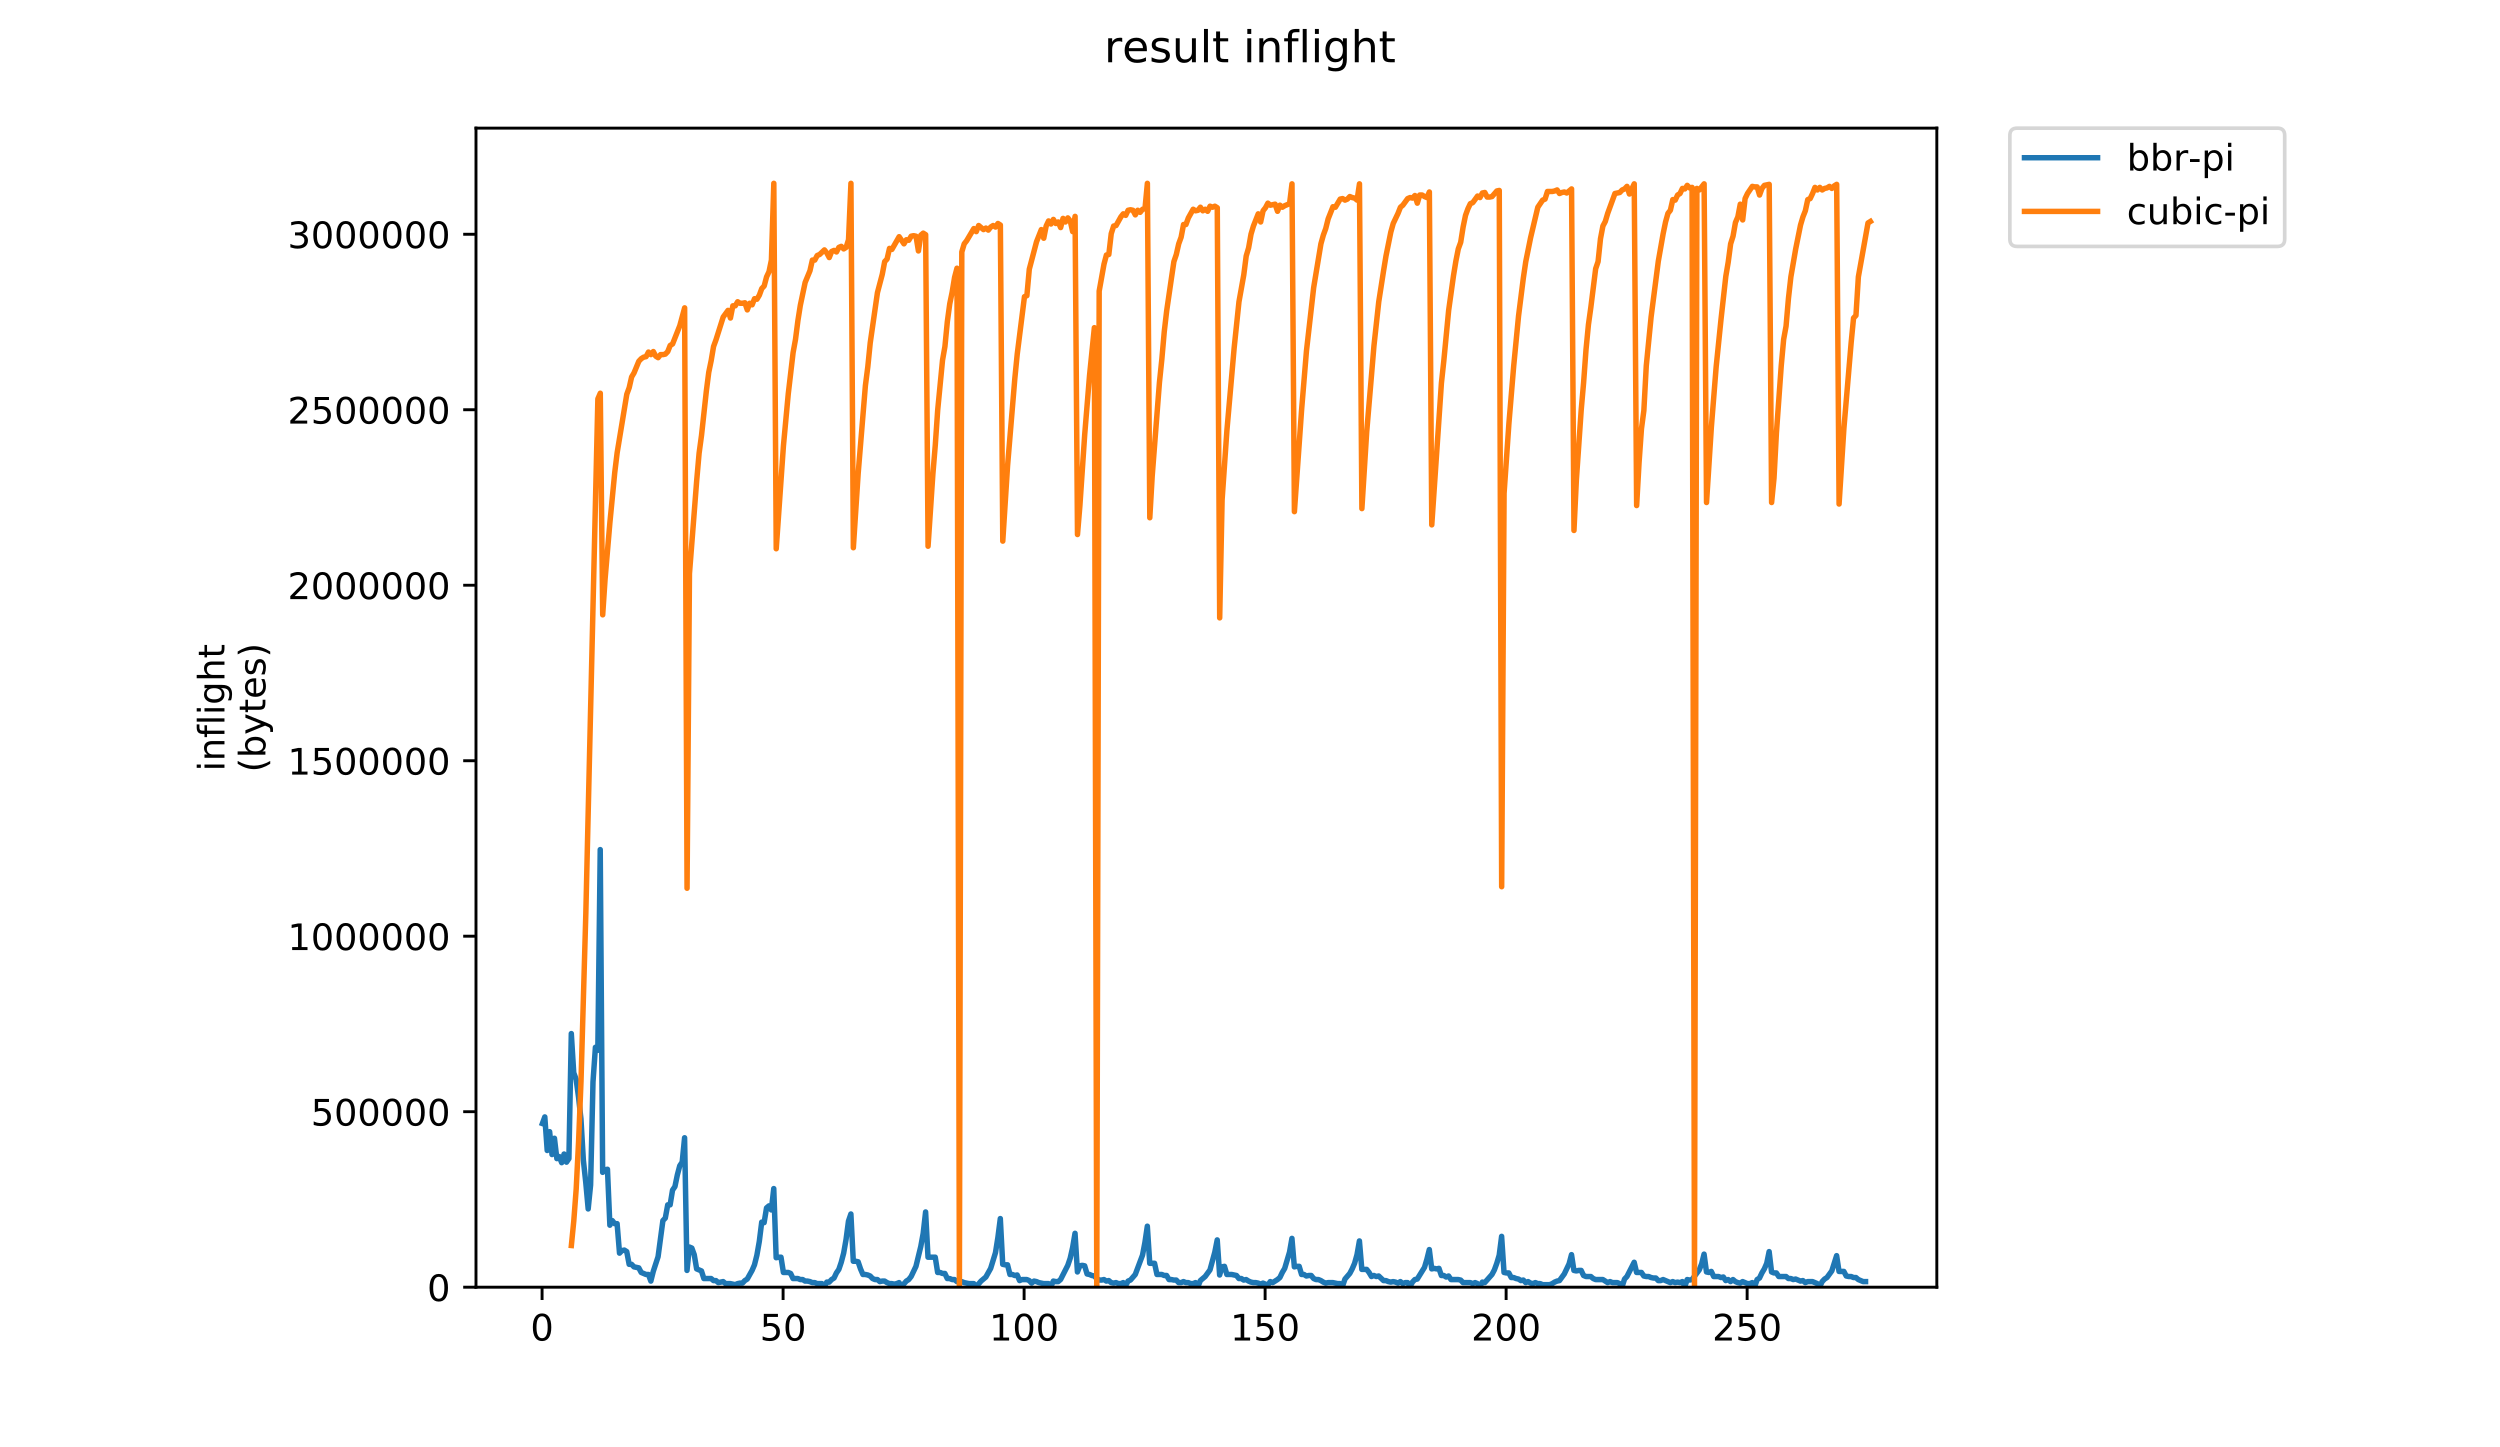 <?xml version="1.0" encoding="utf-8" standalone="no"?>
<!DOCTYPE svg PUBLIC "-//W3C//DTD SVG 1.1//EN"
  "http://www.w3.org/Graphics/SVG/1.1/DTD/svg11.dtd">
<!-- Created with matplotlib (https://matplotlib.org/) -->
<svg height="396pt" version="1.1" viewBox="0 0 684 396" width="684pt" xmlns="http://www.w3.org/2000/svg" xmlns:xlink="http://www.w3.org/1999/xlink">
 <defs>
  <style type="text/css">
*{stroke-linecap:butt;stroke-linejoin:round;}
  </style>
 </defs>
 <g id="figure_1">
  <g id="patch_1">
   <path d="M 0 396 
L 684 396 
L 684 0 
L 0 0 
z
" style="fill:#ffffff;"/>
  </g>
  <g id="axes_1">
   <g id="patch_2">
    <path d="M 130.23 352.174 
L 529.913 352.174 
L 529.913 35.062 
L 130.23 35.062 
z
" style="fill:#ffffff;"/>
   </g>
   <g id="matplotlib.axis_1">
    <g id="xtick_1">
     <g id="line2d_1">
      <defs>
       <path d="M 0 0 
L 0 3.5 
" id="m456e3c13ea" style="stroke:#000000;stroke-width:0.8;"/>
      </defs>
      <g>
       <use style="stroke:#000000;stroke-width:0.8;" x="148.313" xlink:href="#m456e3c13ea" y="352.174"/>
      </g>
     </g>
     <g id="text_1">
      <!-- 0 -->
      <defs>
       <path d="M 31.781 66.406 
Q 24.172 66.406 20.328 58.906 
Q 16.5 51.422 16.5 36.375 
Q 16.5 21.391 20.328 13.891 
Q 24.172 6.391 31.781 6.391 
Q 39.453 6.391 43.281 13.891 
Q 47.125 21.391 47.125 36.375 
Q 47.125 51.422 43.281 58.906 
Q 39.453 66.406 31.781 66.406 
z
M 31.781 74.219 
Q 44.047 74.219 50.516 64.516 
Q 56.984 54.828 56.984 36.375 
Q 56.984 17.969 50.516 8.266 
Q 44.047 -1.422 31.781 -1.422 
Q 19.531 -1.422 13.062 8.266 
Q 6.594 17.969 6.594 36.375 
Q 6.594 54.828 13.062 64.516 
Q 19.531 74.219 31.781 74.219 
z
" id="DejaVuSans-48"/>
      </defs>
      <g transform="translate(145.132 366.773)scale(0.1 -0.1)">
       <use xlink:href="#DejaVuSans-48"/>
      </g>
     </g>
    </g>
    <g id="xtick_2">
     <g id="line2d_2">
      <g>
       <use style="stroke:#000000;stroke-width:0.8;" x="214.254" xlink:href="#m456e3c13ea" y="352.174"/>
      </g>
     </g>
     <g id="text_2">
      <!-- 50 -->
      <defs>
       <path d="M 10.797 72.906 
L 49.516 72.906 
L 49.516 64.594 
L 19.828 64.594 
L 19.828 46.734 
Q 21.969 47.469 24.109 47.828 
Q 26.266 48.188 28.422 48.188 
Q 40.625 48.188 47.75 41.5 
Q 54.891 34.812 54.891 23.391 
Q 54.891 11.625 47.562 5.094 
Q 40.234 -1.422 26.906 -1.422 
Q 22.312 -1.422 17.547 -0.641 
Q 12.797 0.141 7.719 1.703 
L 7.719 11.625 
Q 12.109 9.234 16.797 8.062 
Q 21.484 6.891 26.703 6.891 
Q 35.156 6.891 40.078 11.328 
Q 45.016 15.766 45.016 23.391 
Q 45.016 31 40.078 35.438 
Q 35.156 39.891 26.703 39.891 
Q 22.75 39.891 18.812 39.016 
Q 14.891 38.141 10.797 36.281 
z
" id="DejaVuSans-53"/>
      </defs>
      <g transform="translate(207.891 366.773)scale(0.1 -0.1)">
       <use xlink:href="#DejaVuSans-53"/>
       <use x="63.623" xlink:href="#DejaVuSans-48"/>
      </g>
     </g>
    </g>
    <g id="xtick_3">
     <g id="line2d_3">
      <g>
       <use style="stroke:#000000;stroke-width:0.8;" x="280.195" xlink:href="#m456e3c13ea" y="352.174"/>
      </g>
     </g>
     <g id="text_3">
      <!-- 100 -->
      <defs>
       <path d="M 12.406 8.297 
L 28.516 8.297 
L 28.516 63.922 
L 10.984 60.406 
L 10.984 69.391 
L 28.422 72.906 
L 38.281 72.906 
L 38.281 8.297 
L 54.391 8.297 
L 54.391 0 
L 12.406 0 
z
" id="DejaVuSans-49"/>
      </defs>
      <g transform="translate(270.651 366.773)scale(0.1 -0.1)">
       <use xlink:href="#DejaVuSans-49"/>
       <use x="63.623" xlink:href="#DejaVuSans-48"/>
       <use x="127.246" xlink:href="#DejaVuSans-48"/>
      </g>
     </g>
    </g>
    <g id="xtick_4">
     <g id="line2d_4">
      <g>
       <use style="stroke:#000000;stroke-width:0.8;" x="346.135" xlink:href="#m456e3c13ea" y="352.174"/>
      </g>
     </g>
     <g id="text_4">
      <!-- 150 -->
      <g transform="translate(336.592 366.773)scale(0.1 -0.1)">
       <use xlink:href="#DejaVuSans-49"/>
       <use x="63.623" xlink:href="#DejaVuSans-53"/>
       <use x="127.246" xlink:href="#DejaVuSans-48"/>
      </g>
     </g>
    </g>
    <g id="xtick_5">
     <g id="line2d_5">
      <g>
       <use style="stroke:#000000;stroke-width:0.8;" x="412.076" xlink:href="#m456e3c13ea" y="352.174"/>
      </g>
     </g>
     <g id="text_5">
      <!-- 200 -->
      <defs>
       <path d="M 19.188 8.297 
L 53.609 8.297 
L 53.609 0 
L 7.328 0 
L 7.328 8.297 
Q 12.938 14.109 22.625 23.891 
Q 32.328 33.688 34.812 36.531 
Q 39.547 41.844 41.422 45.531 
Q 43.312 49.219 43.312 52.781 
Q 43.312 58.594 39.234 62.25 
Q 35.156 65.922 28.609 65.922 
Q 23.969 65.922 18.812 64.312 
Q 13.672 62.703 7.812 59.422 
L 7.812 69.391 
Q 13.766 71.781 18.938 73 
Q 24.125 74.219 28.422 74.219 
Q 39.75 74.219 46.484 68.547 
Q 53.219 62.891 53.219 53.422 
Q 53.219 48.922 51.531 44.891 
Q 49.859 40.875 45.406 35.406 
Q 44.188 33.984 37.641 27.219 
Q 31.109 20.453 19.188 8.297 
z
" id="DejaVuSans-50"/>
      </defs>
      <g transform="translate(402.532 366.773)scale(0.1 -0.1)">
       <use xlink:href="#DejaVuSans-50"/>
       <use x="63.623" xlink:href="#DejaVuSans-48"/>
       <use x="127.246" xlink:href="#DejaVuSans-48"/>
      </g>
     </g>
    </g>
    <g id="xtick_6">
     <g id="line2d_6">
      <g>
       <use style="stroke:#000000;stroke-width:0.8;" x="478.017" xlink:href="#m456e3c13ea" y="352.174"/>
      </g>
     </g>
     <g id="text_6">
      <!-- 250 -->
      <g transform="translate(468.473 366.773)scale(0.1 -0.1)">
       <use xlink:href="#DejaVuSans-50"/>
       <use x="63.623" xlink:href="#DejaVuSans-53"/>
       <use x="127.246" xlink:href="#DejaVuSans-48"/>
      </g>
     </g>
    </g>
   </g>
   <g id="matplotlib.axis_2">
    <g id="ytick_1">
     <g id="line2d_7">
      <defs>
       <path d="M 0 0 
L -3.5 0 
" id="m5c8e41dcce" style="stroke:#000000;stroke-width:0.8;"/>
      </defs>
      <g>
       <use style="stroke:#000000;stroke-width:0.8;" x="130.23" xlink:href="#m5c8e41dcce" y="352.174"/>
      </g>
     </g>
     <g id="text_7">
      <!-- 0 -->
      <g transform="translate(116.868 355.973)scale(0.1 -0.1)">
       <use xlink:href="#DejaVuSans-48"/>
      </g>
     </g>
    </g>
    <g id="ytick_2">
     <g id="line2d_8">
      <g>
       <use style="stroke:#000000;stroke-width:0.8;" x="130.23" xlink:href="#m5c8e41dcce" y="304.161"/>
      </g>
     </g>
     <g id="text_8">
      <!-- 500000 -->
      <g transform="translate(85.055 307.96)scale(0.1 -0.1)">
       <use xlink:href="#DejaVuSans-53"/>
       <use x="63.623" xlink:href="#DejaVuSans-48"/>
       <use x="127.246" xlink:href="#DejaVuSans-48"/>
       <use x="190.869" xlink:href="#DejaVuSans-48"/>
       <use x="254.492" xlink:href="#DejaVuSans-48"/>
       <use x="318.115" xlink:href="#DejaVuSans-48"/>
      </g>
     </g>
    </g>
    <g id="ytick_3">
     <g id="line2d_9">
      <g>
       <use style="stroke:#000000;stroke-width:0.8;" x="130.23" xlink:href="#m5c8e41dcce" y="256.147"/>
      </g>
     </g>
     <g id="text_9">
      <!-- 1000000 -->
      <g transform="translate(78.693 259.946)scale(0.1 -0.1)">
       <use xlink:href="#DejaVuSans-49"/>
       <use x="63.623" xlink:href="#DejaVuSans-48"/>
       <use x="127.246" xlink:href="#DejaVuSans-48"/>
       <use x="190.869" xlink:href="#DejaVuSans-48"/>
       <use x="254.492" xlink:href="#DejaVuSans-48"/>
       <use x="318.115" xlink:href="#DejaVuSans-48"/>
       <use x="381.738" xlink:href="#DejaVuSans-48"/>
      </g>
     </g>
    </g>
    <g id="ytick_4">
     <g id="line2d_10">
      <g>
       <use style="stroke:#000000;stroke-width:0.8;" x="130.23" xlink:href="#m5c8e41dcce" y="208.133"/>
      </g>
     </g>
     <g id="text_10">
      <!-- 1500000 -->
      <g transform="translate(78.693 211.932)scale(0.1 -0.1)">
       <use xlink:href="#DejaVuSans-49"/>
       <use x="63.623" xlink:href="#DejaVuSans-53"/>
       <use x="127.246" xlink:href="#DejaVuSans-48"/>
       <use x="190.869" xlink:href="#DejaVuSans-48"/>
       <use x="254.492" xlink:href="#DejaVuSans-48"/>
       <use x="318.115" xlink:href="#DejaVuSans-48"/>
       <use x="381.738" xlink:href="#DejaVuSans-48"/>
      </g>
     </g>
    </g>
    <g id="ytick_5">
     <g id="line2d_11">
      <g>
       <use style="stroke:#000000;stroke-width:0.8;" x="130.23" xlink:href="#m5c8e41dcce" y="160.12"/>
      </g>
     </g>
     <g id="text_11">
      <!-- 2000000 -->
      <g transform="translate(78.693 163.919)scale(0.1 -0.1)">
       <use xlink:href="#DejaVuSans-50"/>
       <use x="63.623" xlink:href="#DejaVuSans-48"/>
       <use x="127.246" xlink:href="#DejaVuSans-48"/>
       <use x="190.869" xlink:href="#DejaVuSans-48"/>
       <use x="254.492" xlink:href="#DejaVuSans-48"/>
       <use x="318.115" xlink:href="#DejaVuSans-48"/>
       <use x="381.738" xlink:href="#DejaVuSans-48"/>
      </g>
     </g>
    </g>
    <g id="ytick_6">
     <g id="line2d_12">
      <g>
       <use style="stroke:#000000;stroke-width:0.8;" x="130.23" xlink:href="#m5c8e41dcce" y="112.106"/>
      </g>
     </g>
     <g id="text_12">
      <!-- 2500000 -->
      <g transform="translate(78.693 115.905)scale(0.1 -0.1)">
       <use xlink:href="#DejaVuSans-50"/>
       <use x="63.623" xlink:href="#DejaVuSans-53"/>
       <use x="127.246" xlink:href="#DejaVuSans-48"/>
       <use x="190.869" xlink:href="#DejaVuSans-48"/>
       <use x="254.492" xlink:href="#DejaVuSans-48"/>
       <use x="318.115" xlink:href="#DejaVuSans-48"/>
       <use x="381.738" xlink:href="#DejaVuSans-48"/>
      </g>
     </g>
    </g>
    <g id="ytick_7">
     <g id="line2d_13">
      <g>
       <use style="stroke:#000000;stroke-width:0.8;" x="130.23" xlink:href="#m5c8e41dcce" y="64.092"/>
      </g>
     </g>
     <g id="text_13">
      <!-- 3000000 -->
      <defs>
       <path d="M 40.578 39.312 
Q 47.656 37.797 51.625 33 
Q 55.609 28.219 55.609 21.188 
Q 55.609 10.406 48.188 4.484 
Q 40.766 -1.422 27.094 -1.422 
Q 22.516 -1.422 17.656 -0.516 
Q 12.797 0.391 7.625 2.203 
L 7.625 11.719 
Q 11.719 9.328 16.594 8.109 
Q 21.484 6.891 26.812 6.891 
Q 36.078 6.891 40.938 10.547 
Q 45.797 14.203 45.797 21.188 
Q 45.797 27.641 41.281 31.266 
Q 36.766 34.906 28.719 34.906 
L 20.219 34.906 
L 20.219 43.016 
L 29.109 43.016 
Q 36.375 43.016 40.234 45.922 
Q 44.094 48.828 44.094 54.297 
Q 44.094 59.906 40.109 62.906 
Q 36.141 65.922 28.719 65.922 
Q 24.656 65.922 20.016 65.031 
Q 15.375 64.156 9.812 62.312 
L 9.812 71.094 
Q 15.438 72.656 20.344 73.438 
Q 25.25 74.219 29.594 74.219 
Q 40.828 74.219 47.359 69.109 
Q 53.906 64.016 53.906 55.328 
Q 53.906 49.266 50.438 45.094 
Q 46.969 40.922 40.578 39.312 
z
" id="DejaVuSans-51"/>
      </defs>
      <g transform="translate(78.693 67.892)scale(0.1 -0.1)">
       <use xlink:href="#DejaVuSans-51"/>
       <use x="63.623" xlink:href="#DejaVuSans-48"/>
       <use x="127.246" xlink:href="#DejaVuSans-48"/>
       <use x="190.869" xlink:href="#DejaVuSans-48"/>
       <use x="254.492" xlink:href="#DejaVuSans-48"/>
       <use x="318.115" xlink:href="#DejaVuSans-48"/>
       <use x="381.738" xlink:href="#DejaVuSans-48"/>
      </g>
     </g>
    </g>
    <g id="text_14">
     <!-- inflight -->
     <defs>
      <path d="M 9.422 54.688 
L 18.406 54.688 
L 18.406 0 
L 9.422 0 
z
M 9.422 75.984 
L 18.406 75.984 
L 18.406 64.594 
L 9.422 64.594 
z
" id="DejaVuSans-105"/>
      <path d="M 54.891 33.016 
L 54.891 0 
L 45.906 0 
L 45.906 32.719 
Q 45.906 40.484 42.875 44.328 
Q 39.844 48.188 33.797 48.188 
Q 26.516 48.188 22.312 43.547 
Q 18.109 38.922 18.109 30.906 
L 18.109 0 
L 9.078 0 
L 9.078 54.688 
L 18.109 54.688 
L 18.109 46.188 
Q 21.344 51.125 25.703 53.562 
Q 30.078 56 35.797 56 
Q 45.219 56 50.047 50.172 
Q 54.891 44.344 54.891 33.016 
z
" id="DejaVuSans-110"/>
      <path d="M 37.109 75.984 
L 37.109 68.5 
L 28.516 68.5 
Q 23.688 68.5 21.797 66.547 
Q 19.922 64.594 19.922 59.516 
L 19.922 54.688 
L 34.719 54.688 
L 34.719 47.703 
L 19.922 47.703 
L 19.922 0 
L 10.891 0 
L 10.891 47.703 
L 2.297 47.703 
L 2.297 54.688 
L 10.891 54.688 
L 10.891 58.5 
Q 10.891 67.625 15.141 71.797 
Q 19.391 75.984 28.609 75.984 
z
" id="DejaVuSans-102"/>
      <path d="M 9.422 75.984 
L 18.406 75.984 
L 18.406 0 
L 9.422 0 
z
" id="DejaVuSans-108"/>
      <path d="M 45.406 27.984 
Q 45.406 37.75 41.375 43.109 
Q 37.359 48.484 30.078 48.484 
Q 22.859 48.484 18.828 43.109 
Q 14.797 37.75 14.797 27.984 
Q 14.797 18.266 18.828 12.891 
Q 22.859 7.516 30.078 7.516 
Q 37.359 7.516 41.375 12.891 
Q 45.406 18.266 45.406 27.984 
z
M 54.391 6.781 
Q 54.391 -7.172 48.188 -13.984 
Q 42 -20.797 29.203 -20.797 
Q 24.469 -20.797 20.266 -20.094 
Q 16.062 -19.391 12.109 -17.922 
L 12.109 -9.188 
Q 16.062 -11.328 19.922 -12.344 
Q 23.781 -13.375 27.781 -13.375 
Q 36.625 -13.375 41.016 -8.766 
Q 45.406 -4.156 45.406 5.172 
L 45.406 9.625 
Q 42.625 4.781 38.281 2.391 
Q 33.938 0 27.875 0 
Q 17.828 0 11.672 7.656 
Q 5.516 15.328 5.516 27.984 
Q 5.516 40.672 11.672 48.328 
Q 17.828 56 27.875 56 
Q 33.938 56 38.281 53.609 
Q 42.625 51.219 45.406 46.391 
L 45.406 54.688 
L 54.391 54.688 
z
" id="DejaVuSans-103"/>
      <path d="M 54.891 33.016 
L 54.891 0 
L 45.906 0 
L 45.906 32.719 
Q 45.906 40.484 42.875 44.328 
Q 39.844 48.188 33.797 48.188 
Q 26.516 48.188 22.312 43.547 
Q 18.109 38.922 18.109 30.906 
L 18.109 0 
L 9.078 0 
L 9.078 75.984 
L 18.109 75.984 
L 18.109 46.188 
Q 21.344 51.125 25.703 53.562 
Q 30.078 56 35.797 56 
Q 45.219 56 50.047 50.172 
Q 54.891 44.344 54.891 33.016 
z
" id="DejaVuSans-104"/>
      <path d="M 18.312 70.219 
L 18.312 54.688 
L 36.812 54.688 
L 36.812 47.703 
L 18.312 47.703 
L 18.312 18.016 
Q 18.312 11.328 20.141 9.422 
Q 21.969 7.516 27.594 7.516 
L 36.812 7.516 
L 36.812 0 
L 27.594 0 
Q 17.188 0 13.234 3.875 
Q 9.281 7.766 9.281 18.016 
L 9.281 47.703 
L 2.688 47.703 
L 2.688 54.688 
L 9.281 54.688 
L 9.281 70.219 
z
" id="DejaVuSans-116"/>
     </defs>
     <g transform="translate(61.415 211.018)rotate(-90)scale(0.1 -0.1)">
      <use xlink:href="#DejaVuSans-105"/>
      <use x="27.783" xlink:href="#DejaVuSans-110"/>
      <use x="91.162" xlink:href="#DejaVuSans-102"/>
      <use x="126.367" xlink:href="#DejaVuSans-108"/>
      <use x="154.15" xlink:href="#DejaVuSans-105"/>
      <use x="181.934" xlink:href="#DejaVuSans-103"/>
      <use x="245.41" xlink:href="#DejaVuSans-104"/>
      <use x="308.789" xlink:href="#DejaVuSans-116"/>
     </g>
     <!-- (bytes) -->
     <defs>
      <path d="M 31 75.875 
Q 24.469 64.656 21.281 53.656 
Q 18.109 42.672 18.109 31.391 
Q 18.109 20.125 21.312 9.062 
Q 24.516 -2 31 -13.188 
L 23.188 -13.188 
Q 15.875 -1.703 12.234 9.375 
Q 8.594 20.453 8.594 31.391 
Q 8.594 42.281 12.203 53.312 
Q 15.828 64.359 23.188 75.875 
z
" id="DejaVuSans-40"/>
      <path d="M 48.688 27.297 
Q 48.688 37.203 44.609 42.844 
Q 40.531 48.484 33.406 48.484 
Q 26.266 48.484 22.188 42.844 
Q 18.109 37.203 18.109 27.297 
Q 18.109 17.391 22.188 11.75 
Q 26.266 6.109 33.406 6.109 
Q 40.531 6.109 44.609 11.75 
Q 48.688 17.391 48.688 27.297 
z
M 18.109 46.391 
Q 20.953 51.266 25.266 53.625 
Q 29.594 56 35.594 56 
Q 45.562 56 51.781 48.094 
Q 58.016 40.188 58.016 27.297 
Q 58.016 14.406 51.781 6.484 
Q 45.562 -1.422 35.594 -1.422 
Q 29.594 -1.422 25.266 0.953 
Q 20.953 3.328 18.109 8.203 
L 18.109 0 
L 9.078 0 
L 9.078 75.984 
L 18.109 75.984 
z
" id="DejaVuSans-98"/>
      <path d="M 32.172 -5.078 
Q 28.375 -14.844 24.75 -17.812 
Q 21.141 -20.797 15.094 -20.797 
L 7.906 -20.797 
L 7.906 -13.281 
L 13.188 -13.281 
Q 16.891 -13.281 18.938 -11.516 
Q 21 -9.766 23.484 -3.219 
L 25.094 0.875 
L 2.984 54.688 
L 12.5 54.688 
L 29.594 11.922 
L 46.688 54.688 
L 56.203 54.688 
z
" id="DejaVuSans-121"/>
      <path d="M 56.203 29.594 
L 56.203 25.203 
L 14.891 25.203 
Q 15.484 15.922 20.484 11.062 
Q 25.484 6.203 34.422 6.203 
Q 39.594 6.203 44.453 7.469 
Q 49.312 8.734 54.109 11.281 
L 54.109 2.781 
Q 49.266 0.734 44.188 -0.344 
Q 39.109 -1.422 33.891 -1.422 
Q 20.797 -1.422 13.156 6.188 
Q 5.516 13.812 5.516 26.812 
Q 5.516 40.234 12.766 48.109 
Q 20.016 56 32.328 56 
Q 43.359 56 49.781 48.891 
Q 56.203 41.797 56.203 29.594 
z
M 47.219 32.234 
Q 47.125 39.594 43.094 43.984 
Q 39.062 48.391 32.422 48.391 
Q 24.906 48.391 20.391 44.141 
Q 15.875 39.891 15.188 32.172 
z
" id="DejaVuSans-101"/>
      <path d="M 44.281 53.078 
L 44.281 44.578 
Q 40.484 46.531 36.375 47.5 
Q 32.281 48.484 27.875 48.484 
Q 21.188 48.484 17.844 46.438 
Q 14.5 44.391 14.5 40.281 
Q 14.5 37.156 16.891 35.375 
Q 19.281 33.594 26.516 31.984 
L 29.594 31.297 
Q 39.156 29.25 43.188 25.516 
Q 47.219 21.781 47.219 15.094 
Q 47.219 7.469 41.188 3.016 
Q 35.156 -1.422 24.609 -1.422 
Q 20.219 -1.422 15.453 -0.562 
Q 10.688 0.297 5.422 2 
L 5.422 11.281 
Q 10.406 8.688 15.234 7.391 
Q 20.062 6.109 24.812 6.109 
Q 31.156 6.109 34.562 8.281 
Q 37.984 10.453 37.984 14.406 
Q 37.984 18.062 35.516 20.016 
Q 33.062 21.969 24.703 23.781 
L 21.578 24.516 
Q 13.234 26.266 9.516 29.906 
Q 5.812 33.547 5.812 39.891 
Q 5.812 47.609 11.281 51.797 
Q 16.75 56 26.812 56 
Q 31.781 56 36.172 55.266 
Q 40.578 54.547 44.281 53.078 
z
" id="DejaVuSans-115"/>
      <path d="M 8.016 75.875 
L 15.828 75.875 
Q 23.141 64.359 26.781 53.312 
Q 30.422 42.281 30.422 31.391 
Q 30.422 20.453 26.781 9.375 
Q 23.141 -1.703 15.828 -13.188 
L 8.016 -13.188 
Q 14.5 -2 17.703 9.062 
Q 20.906 20.125 20.906 31.391 
Q 20.906 42.672 17.703 53.656 
Q 14.5 64.656 8.016 75.875 
z
" id="DejaVuSans-41"/>
     </defs>
     <g transform="translate(72.613 211.295)rotate(-90)scale(0.1 -0.1)">
      <use xlink:href="#DejaVuSans-40"/>
      <use x="39.014" xlink:href="#DejaVuSans-98"/>
      <use x="102.49" xlink:href="#DejaVuSans-121"/>
      <use x="161.67" xlink:href="#DejaVuSans-116"/>
      <use x="200.879" xlink:href="#DejaVuSans-101"/>
      <use x="262.402" xlink:href="#DejaVuSans-115"/>
      <use x="314.502" xlink:href="#DejaVuSans-41"/>
     </g>
    </g>
   </g>
   <g id="line2d_14">
    <path clip-path="url(#pd0a8bafe90)" d="M 148.398 307.401 
L 149.057 305.593 
L 149.716 314.77 
L 150.376 309.626 
L 151.035 315.883 
L 151.695 311.433 
L 152.354 316.995 
L 153.013 316.439 
L 153.673 318.108 
L 154.332 315.744 
L 154.992 317.968 
L 155.651 316.995 
L 156.31 282.789 
L 156.97 293.496 
L 157.629 295.304 
L 158.289 300.17 
L 158.948 306.149 
L 159.607 317.412 
L 160.267 323.53 
L 160.926 330.761 
L 161.586 324.226 
L 162.245 295.999 
L 162.905 286.544 
L 163.564 287.378 
L 164.223 232.454 
L 164.883 320.749 
L 165.542 320.054 
L 166.202 319.915 
L 166.861 335.21 
L 167.52 333.959 
L 168.18 334.793 
L 168.839 334.793 
L 169.499 342.858 
L 170.158 342.163 
L 170.817 342.024 
L 171.477 342.441 
L 172.136 345.917 
L 172.796 345.917 
L 173.455 346.612 
L 174.774 346.89 
L 175.433 348.142 
L 176.752 348.698 
L 177.411 348.698 
L 178.071 350.506 
L 178.73 347.864 
L 180.049 343.831 
L 181.368 333.959 
L 182.027 333.264 
L 182.687 329.648 
L 183.346 329.648 
L 184.006 325.616 
L 184.665 324.643 
L 185.324 321.445 
L 185.984 318.942 
L 186.643 317.968 
L 187.303 311.294 
L 187.962 347.586 
L 188.621 341.189 
L 189.281 341.468 
L 189.94 343.275 
L 190.6 347.168 
L 191.918 347.725 
L 192.578 349.81 
L 194.556 349.81 
L 195.215 350.367 
L 195.875 350.367 
L 196.534 350.923 
L 197.853 350.645 
L 198.513 351.201 
L 199.831 351.201 
L 201.15 351.479 
L 201.81 351.201 
L 202.469 351.062 
L 203.128 351.062 
L 203.788 350.367 
L 204.447 349.949 
L 205.766 347.586 
L 206.425 346.056 
L 207.085 343.414 
L 207.744 339.66 
L 208.404 334.376 
L 209.063 334.515 
L 209.722 330.483 
L 210.382 329.927 
L 211.041 331.039 
L 211.701 325.199 
L 212.36 344.109 
L 213.019 343.97 
L 213.679 343.97 
L 214.338 348.142 
L 215.657 348.142 
L 216.317 348.42 
L 216.976 349.81 
L 218.295 349.81 
L 218.954 350.088 
L 219.614 350.088 
L 220.273 350.506 
L 220.932 350.506 
L 221.592 350.645 
L 222.251 350.923 
L 222.911 350.923 
L 223.57 351.201 
L 224.889 351.201 
L 225.548 352.035 
L 226.208 350.784 
L 226.867 350.784 
L 227.526 350.088 
L 228.186 349.671 
L 228.845 348.281 
L 229.505 347.308 
L 230.164 345.361 
L 230.823 342.858 
L 231.483 339.104 
L 232.142 334.098 
L 232.802 332.151 
L 233.461 345.083 
L 234.121 345.083 
L 234.78 345.222 
L 235.439 347.168 
L 236.099 348.698 
L 236.758 348.698 
L 237.418 348.837 
L 238.077 349.115 
L 238.736 349.81 
L 239.396 350.088 
L 240.055 350.088 
L 240.715 350.645 
L 241.374 350.506 
L 242.033 350.506 
L 242.693 350.923 
L 243.352 351.201 
L 244.012 351.201 
L 244.671 351.34 
L 245.33 351.201 
L 245.99 350.923 
L 246.649 352.035 
L 247.968 350.506 
L 248.627 350.088 
L 249.287 349.254 
L 250.606 346.473 
L 251.925 341.05 
L 252.584 337.435 
L 253.243 331.595 
L 253.903 343.97 
L 255.881 343.97 
L 256.54 348.142 
L 257.2 348.142 
L 257.859 348.42 
L 258.519 348.42 
L 259.178 349.81 
L 259.837 349.81 
L 260.497 350.088 
L 261.156 350.088 
L 261.816 350.645 
L 263.134 350.645 
L 263.794 350.923 
L 265.113 351.201 
L 266.431 351.201 
L 267.091 352.035 
L 268.41 350.506 
L 269.729 349.393 
L 271.047 347.029 
L 272.366 342.719 
L 273.026 338.548 
L 273.685 333.403 
L 274.344 345.917 
L 275.004 346.056 
L 275.663 346.056 
L 276.323 348.698 
L 276.982 348.698 
L 277.641 348.976 
L 278.301 348.837 
L 278.96 350.367 
L 279.62 350.088 
L 280.938 350.088 
L 281.598 350.367 
L 282.257 351.062 
L 282.917 350.506 
L 283.576 350.645 
L 284.235 350.923 
L 285.554 351.201 
L 286.873 351.201 
L 287.533 352.035 
L 288.192 350.506 
L 288.851 350.645 
L 289.511 350.645 
L 290.17 350.088 
L 292.148 346.195 
L 292.808 344.248 
L 293.467 341.328 
L 294.127 337.435 
L 294.786 348.003 
L 295.445 346.334 
L 296.105 346.195 
L 296.764 346.334 
L 297.424 348.559 
L 298.083 348.698 
L 298.742 348.976 
L 299.402 349.115 
L 300.061 349.81 
L 300.721 350.228 
L 301.38 350.228 
L 302.039 350.088 
L 302.699 350.506 
L 303.358 350.367 
L 304.018 350.923 
L 304.677 351.062 
L 305.337 350.923 
L 305.996 351.201 
L 306.655 351.201 
L 307.315 350.923 
L 307.974 351.757 
L 308.634 350.506 
L 309.293 350.228 
L 310.612 348.698 
L 312.59 343.414 
L 313.249 339.938 
L 313.909 335.488 
L 314.568 345.639 
L 315.887 345.639 
L 316.546 348.698 
L 317.865 348.698 
L 318.525 348.976 
L 319.184 348.976 
L 319.843 350.088 
L 320.503 350.088 
L 321.162 350.228 
L 321.822 350.228 
L 322.481 350.923 
L 323.141 350.923 
L 323.8 350.645 
L 324.459 350.923 
L 325.119 350.923 
L 325.778 351.201 
L 326.438 351.201 
L 327.097 350.923 
L 327.756 352.035 
L 328.416 350.367 
L 329.735 349.254 
L 331.053 347.447 
L 332.372 342.58 
L 333.032 339.243 
L 333.691 348.837 
L 334.35 346.612 
L 335.01 346.473 
L 335.669 348.698 
L 336.988 348.698 
L 338.307 348.976 
L 338.966 349.81 
L 339.626 349.81 
L 340.285 350.228 
L 340.945 350.088 
L 341.604 350.506 
L 342.263 350.784 
L 342.923 350.923 
L 343.582 350.923 
L 344.242 351.062 
L 344.901 351.34 
L 345.56 351.062 
L 346.879 351.618 
L 347.539 350.645 
L 348.198 350.923 
L 349.517 350.088 
L 350.176 349.532 
L 350.836 348.142 
L 351.495 347.029 
L 352.814 342.58 
L 353.473 338.826 
L 354.133 346.612 
L 354.792 346.473 
L 355.451 346.473 
L 356.111 348.698 
L 356.77 348.698 
L 357.43 349.115 
L 358.089 348.976 
L 358.749 348.976 
L 359.408 349.81 
L 360.067 350.088 
L 360.727 350.088 
L 361.386 350.367 
L 362.046 350.784 
L 362.705 351.062 
L 363.364 350.923 
L 364.683 350.923 
L 366.002 351.201 
L 366.661 351.201 
L 367.321 351.896 
L 367.98 349.949 
L 369.299 348.42 
L 369.958 347.168 
L 370.618 345.639 
L 371.277 343.275 
L 371.937 339.521 
L 372.596 347.308 
L 373.915 347.308 
L 374.574 348.142 
L 375.234 349.254 
L 375.893 348.976 
L 376.553 349.254 
L 377.212 349.115 
L 378.531 350.367 
L 379.19 350.367 
L 379.85 350.645 
L 380.509 350.784 
L 381.168 350.645 
L 381.828 350.784 
L 382.487 351.062 
L 383.147 350.645 
L 383.806 351.201 
L 384.465 350.923 
L 385.125 350.923 
L 385.784 352.035 
L 386.444 350.784 
L 387.103 350.088 
L 387.762 349.949 
L 389.741 346.751 
L 390.4 344.527 
L 391.059 341.885 
L 391.719 347.168 
L 392.378 347.029 
L 393.038 347.168 
L 393.697 347.029 
L 394.357 348.976 
L 395.016 348.976 
L 395.675 349.393 
L 396.335 349.115 
L 396.994 350.088 
L 398.972 350.088 
L 399.632 350.228 
L 400.291 350.923 
L 402.269 350.923 
L 402.929 351.201 
L 403.588 350.923 
L 404.248 351.201 
L 404.907 352.035 
L 405.566 350.784 
L 406.226 350.923 
L 408.204 348.698 
L 408.863 347.447 
L 409.523 345.639 
L 410.182 343.414 
L 410.842 338.269 
L 411.501 348.142 
L 412.161 348.281 
L 412.82 348.281 
L 413.479 349.532 
L 414.139 349.532 
L 414.798 349.81 
L 415.458 349.949 
L 416.117 350.367 
L 416.776 350.228 
L 417.436 350.923 
L 418.095 350.645 
L 418.755 351.062 
L 419.414 351.201 
L 420.073 350.923 
L 420.733 351.201 
L 421.392 351.201 
L 422.052 351.479 
L 424.03 351.479 
L 424.689 351.201 
L 425.349 350.784 
L 426.008 350.506 
L 426.668 350.367 
L 427.986 348.559 
L 429.305 345.778 
L 429.965 343.275 
L 430.624 347.586 
L 431.283 347.725 
L 431.943 347.586 
L 432.602 347.586 
L 433.262 348.976 
L 433.921 349.254 
L 435.24 349.254 
L 435.899 349.81 
L 436.559 350.088 
L 438.537 350.088 
L 439.856 350.923 
L 440.515 350.645 
L 441.174 350.923 
L 442.493 350.923 
L 443.153 351.201 
L 443.812 352.035 
L 444.472 349.949 
L 445.131 349.254 
L 447.109 345.361 
L 447.769 348.142 
L 449.087 348.142 
L 449.747 349.115 
L 450.406 349.254 
L 451.066 349.254 
L 451.725 349.532 
L 452.384 349.671 
L 453.044 349.671 
L 453.703 350.367 
L 454.363 350.367 
L 455.022 350.088 
L 457 350.923 
L 457.66 350.645 
L 458.319 350.923 
L 458.978 350.784 
L 459.638 350.923 
L 460.297 350.645 
L 460.957 352.035 
L 461.616 350.088 
L 462.276 350.228 
L 462.935 350.088 
L 464.913 347.447 
L 465.573 345.778 
L 466.232 343.136 
L 466.891 348.003 
L 467.551 348.142 
L 468.21 347.864 
L 468.87 349.254 
L 470.188 349.254 
L 470.848 349.532 
L 471.507 349.393 
L 472.167 350.367 
L 472.826 350.088 
L 473.485 350.645 
L 474.145 350.088 
L 474.804 350.645 
L 475.464 350.923 
L 476.123 351.062 
L 476.782 350.645 
L 478.101 351.201 
L 478.761 351.201 
L 479.42 350.923 
L 480.08 352.035 
L 480.739 350.088 
L 481.398 349.671 
L 482.058 348.281 
L 482.717 347.168 
L 483.377 345.639 
L 484.036 342.441 
L 484.695 348.003 
L 485.355 348.281 
L 486.014 348.281 
L 486.674 349.254 
L 488.652 349.254 
L 489.311 349.81 
L 489.971 349.81 
L 490.63 350.088 
L 491.289 349.949 
L 492.608 350.506 
L 493.268 350.367 
L 493.927 350.923 
L 494.586 350.645 
L 495.905 350.645 
L 497.224 351.201 
L 497.884 352.035 
L 498.543 350.645 
L 499.202 349.949 
L 499.862 349.532 
L 501.181 347.725 
L 502.499 343.553 
L 503.159 347.864 
L 504.478 347.864 
L 505.137 349.115 
L 505.796 349.254 
L 506.456 349.254 
L 507.115 349.532 
L 507.775 349.532 
L 508.434 350.088 
L 509.753 350.645 
L 510.412 350.645 
L 510.412 350.645 
" style="fill:none;stroke:#1f77b4;stroke-linecap:square;stroke-width:1.5;"/>
   </g>
   <g id="line2d_15">
    <path clip-path="url(#pd0a8bafe90)" d="M 156.325 340.772 
L 156.984 334.098 
L 157.644 325.338 
L 158.303 312.268 
L 158.963 295.86 
L 160.281 249.974 
L 163.578 109.119 
L 164.238 107.59 
L 164.897 168.214 
L 165.557 158.342 
L 166.875 142.908 
L 168.194 129.281 
L 168.854 123.858 
L 171.491 107.868 
L 172.151 106.06 
L 172.81 103.14 
L 173.47 102.028 
L 174.788 98.83 
L 175.448 98.134 
L 176.107 97.717 
L 176.767 97.578 
L 177.426 96.327 
L 178.085 97.022 
L 178.745 96.188 
L 179.404 97.439 
L 180.064 97.856 
L 180.723 97.022 
L 181.382 97.022 
L 182.042 96.883 
L 182.701 96.188 
L 183.361 94.519 
L 184.02 94.102 
L 185.339 90.765 
L 185.998 89.096 
L 187.317 84.23 
L 187.977 243.022 
L 188.636 156.952 
L 190.614 131.506 
L 191.274 123.997 
L 191.933 119.131 
L 193.252 107.033 
L 193.911 101.889 
L 194.571 98.691 
L 195.23 94.797 
L 195.889 92.99 
L 197.208 88.818 
L 197.868 86.733 
L 199.186 84.925 
L 199.846 87.011 
L 200.505 83.673 
L 201.165 83.673 
L 201.824 82.561 
L 202.483 82.978 
L 203.143 82.978 
L 203.802 82.839 
L 204.462 84.786 
L 205.121 82.978 
L 205.781 83.395 
L 206.44 81.727 
L 207.099 81.866 
L 207.759 80.754 
L 208.418 78.946 
L 209.078 78.251 
L 209.737 75.748 
L 210.396 74.357 
L 211.056 71.159 
L 211.715 50.163 
L 212.375 150.138 
L 214.353 121.912 
L 215.672 107.729 
L 216.99 96.466 
L 217.65 92.851 
L 218.309 87.706 
L 218.969 83.534 
L 220.287 77.277 
L 221.606 74.079 
L 222.266 71.159 
L 222.925 71.159 
L 223.585 69.908 
L 224.244 69.63 
L 225.563 68.378 
L 226.222 69.213 
L 226.882 70.464 
L 227.541 68.795 
L 228.2 68.517 
L 228.86 68.934 
L 229.519 67.683 
L 230.179 67.405 
L 230.838 68.1 
L 231.497 67.683 
L 232.157 65.597 
L 232.816 50.163 
L 233.476 149.86 
L 234.794 129.559 
L 236.773 105.504 
L 237.432 100.359 
L 238.091 93.824 
L 240.07 80.058 
L 241.389 75.053 
L 242.048 71.576 
L 242.707 70.881 
L 243.367 67.961 
L 244.026 68.239 
L 246.004 64.763 
L 247.323 66.71 
L 247.983 65.597 
L 248.642 65.736 
L 249.301 64.624 
L 249.961 64.485 
L 250.62 64.624 
L 251.28 68.656 
L 251.939 64.346 
L 252.598 63.79 
L 253.258 64.207 
L 253.917 149.443 
L 255.236 129.698 
L 255.895 121.773 
L 256.555 112.178 
L 257.874 98.552 
L 258.533 94.797 
L 259.193 87.984 
L 259.852 83.117 
L 260.511 79.919 
L 261.171 75.887 
L 261.83 73.384 
L 262.49 352.174 
L 263.149 68.934 
L 263.808 66.71 
L 264.468 65.875 
L 266.446 62.538 
L 267.105 63.373 
L 267.765 61.704 
L 269.084 62.816 
L 269.743 62.399 
L 270.402 62.955 
L 271.062 62.121 
L 271.721 61.704 
L 272.381 62.121 
L 273.04 61.148 
L 273.699 61.565 
L 274.359 148.052 
L 275.678 127.334 
L 277.656 103.557 
L 278.315 96.883 
L 280.294 81.171 
L 280.953 80.893 
L 281.612 73.662 
L 283.591 66.154 
L 284.909 62.816 
L 285.569 65.18 
L 286.228 61.843 
L 286.888 60.453 
L 287.547 61.287 
L 288.206 60.035 
L 288.866 61.148 
L 289.525 60.731 
L 290.185 62.26 
L 290.844 59.757 
L 291.503 60.731 
L 292.163 59.618 
L 292.822 60.453 
L 293.482 63.373 
L 294.141 59.201 
L 294.801 146.245 
L 295.46 138.319 
L 296.779 118.853 
L 298.098 102.723 
L 299.416 89.653 
L 300.076 352.174 
L 300.735 79.641 
L 302.054 72.272 
L 302.713 69.769 
L 303.373 69.63 
L 304.032 63.929 
L 304.692 61.843 
L 305.351 61.704 
L 306.67 59.34 
L 307.329 58.506 
L 307.989 58.923 
L 308.648 57.533 
L 309.307 57.394 
L 309.967 57.533 
L 310.626 58.784 
L 311.286 57.533 
L 311.945 58.089 
L 312.605 57.254 
L 313.264 57.115 
L 313.923 50.163 
L 314.583 141.656 
L 315.242 130.254 
L 317.22 104.67 
L 317.88 98.273 
L 318.539 90.765 
L 319.199 85.064 
L 320.517 76.026 
L 321.177 71.576 
L 321.836 69.63 
L 322.496 66.71 
L 323.155 64.902 
L 323.814 61.426 
L 324.474 61.426 
L 325.133 59.618 
L 326.452 57.254 
L 327.111 57.672 
L 327.771 57.533 
L 328.43 56.698 
L 329.09 57.672 
L 329.749 57.254 
L 330.409 57.811 
L 331.068 56.42 
L 331.727 56.698 
L 332.387 56.42 
L 333.046 56.837 
L 333.706 169.049 
L 334.365 136.79 
L 335.684 117.74 
L 337.662 95.214 
L 338.981 82.561 
L 340.3 75.192 
L 340.959 70.047 
L 341.618 67.822 
L 342.278 64.068 
L 342.937 61.843 
L 344.256 58.506 
L 344.915 60.731 
L 345.575 57.672 
L 346.234 56.837 
L 346.894 55.586 
L 347.553 56.142 
L 348.872 55.864 
L 349.531 57.811 
L 350.191 56.142 
L 350.85 56.698 
L 351.51 56.281 
L 352.828 55.725 
L 353.488 50.302 
L 354.147 139.988 
L 356.125 112.039 
L 357.444 96.049 
L 359.422 78.668 
L 361.401 66.71 
L 362.06 64.346 
L 362.719 62.538 
L 363.379 59.896 
L 364.698 56.559 
L 365.357 56.698 
L 366.676 54.474 
L 367.335 54.334 
L 367.995 54.752 
L 368.654 54.474 
L 369.314 53.778 
L 369.973 54.056 
L 370.632 54.195 
L 371.292 54.752 
L 371.951 50.302 
L 372.611 139.153 
L 373.929 118.157 
L 375.248 102.584 
L 375.908 94.658 
L 377.226 82.561 
L 378.545 74.079 
L 379.205 70.047 
L 380.523 63.512 
L 381.183 61.148 
L 382.502 58.367 
L 383.161 56.698 
L 383.821 56.142 
L 385.139 54.334 
L 385.799 54.056 
L 386.458 54.195 
L 387.118 53.5 
L 387.777 55.586 
L 388.436 53.361 
L 389.096 53.361 
L 389.755 53.778 
L 390.415 54.056 
L 391.074 52.527 
L 391.733 143.603 
L 394.371 104.809 
L 395.03 98.691 
L 396.349 84.925 
L 397.668 75.47 
L 398.327 71.437 
L 398.987 68.1 
L 399.646 66.293 
L 400.306 62.121 
L 400.965 58.923 
L 401.625 57.115 
L 402.284 55.725 
L 402.943 55.447 
L 404.262 53.639 
L 404.922 54.056 
L 405.581 52.805 
L 406.24 52.666 
L 406.9 53.917 
L 407.559 53.917 
L 408.219 53.778 
L 409.537 52.249 
L 410.197 52.11 
L 410.856 242.605 
L 411.516 134.982 
L 412.834 115.933 
L 414.153 100.081 
L 415.472 86.454 
L 416.791 76.026 
L 417.45 71.576 
L 418.769 65.041 
L 420.747 56.698 
L 422.066 54.752 
L 422.726 54.474 
L 423.385 52.388 
L 424.704 52.388 
L 425.363 52.249 
L 426.023 51.971 
L 426.682 52.944 
L 427.341 52.666 
L 428.001 52.527 
L 428.66 52.805 
L 429.979 51.693 
L 430.638 145.132 
L 431.298 131.228 
L 432.617 112.178 
L 433.276 104.67 
L 433.935 95.632 
L 434.595 88.818 
L 435.254 84.091 
L 436.573 73.523 
L 437.233 71.576 
L 437.892 65.319 
L 438.551 61.843 
L 439.211 60.592 
L 439.87 58.367 
L 441.848 52.944 
L 443.167 52.666 
L 443.827 51.971 
L 444.486 51.693 
L 445.145 50.997 
L 445.805 53.083 
L 447.124 50.302 
L 447.783 138.319 
L 448.442 126.639 
L 449.102 117.323 
L 449.761 112.317 
L 450.421 100.081 
L 451.739 86.733 
L 453.718 71.437 
L 455.037 63.929 
L 455.696 60.731 
L 456.355 58.367 
L 457.015 57.533 
L 457.674 54.613 
L 458.334 54.752 
L 458.993 53.361 
L 459.652 52.944 
L 460.312 51.554 
L 460.971 51.693 
L 461.631 50.719 
L 462.29 51.414 
L 462.949 51.275 
L 463.609 352.174 
L 464.268 51.554 
L 464.928 51.971 
L 466.246 50.302 
L 466.906 137.485 
L 468.225 116.906 
L 469.543 100.359 
L 470.862 87.428 
L 472.181 75.609 
L 472.841 71.715 
L 473.5 66.71 
L 474.159 64.624 
L 474.819 60.87 
L 475.478 59.34 
L 476.138 55.864 
L 476.797 60.174 
L 477.456 54.334 
L 478.116 52.944 
L 479.435 50.997 
L 480.094 51.136 
L 480.753 51.136 
L 481.413 53.361 
L 482.072 51.554 
L 482.732 50.719 
L 484.05 50.441 
L 484.71 137.485 
L 485.369 130.811 
L 486.029 118.435 
L 487.347 100.081 
L 488.007 92.851 
L 488.666 89.235 
L 489.326 81.588 
L 489.985 75.748 
L 491.304 68.1 
L 492.623 61.565 
L 493.282 59.34 
L 493.942 57.672 
L 494.601 54.613 
L 495.26 54.334 
L 495.92 52.944 
L 496.579 51.275 
L 497.239 51.971 
L 497.898 51.275 
L 498.557 51.971 
L 499.217 51.554 
L 499.876 51.414 
L 500.536 50.997 
L 501.195 51.554 
L 501.854 50.858 
L 502.514 50.441 
L 503.173 137.902 
L 504.492 117.184 
L 506.47 93.824 
L 507.13 87.011 
L 507.789 86.315 
L 508.449 75.748 
L 511.086 61.009 
L 511.746 60.592 
L 511.746 60.592 
" style="fill:none;stroke:#ff7f0e;stroke-linecap:square;stroke-width:1.5;"/>
   </g>
   <g id="patch_3">
    <path d="M 130.23 352.174 
L 130.23 35.062 
" style="fill:none;stroke:#000000;stroke-linecap:square;stroke-linejoin:miter;stroke-width:0.8;"/>
   </g>
   <g id="patch_4">
    <path d="M 529.913 352.174 
L 529.913 35.062 
" style="fill:none;stroke:#000000;stroke-linecap:square;stroke-linejoin:miter;stroke-width:0.8;"/>
   </g>
   <g id="patch_5">
    <path d="M 130.23 352.174 
L 529.913 352.174 
" style="fill:none;stroke:#000000;stroke-linecap:square;stroke-linejoin:miter;stroke-width:0.8;"/>
   </g>
   <g id="patch_6">
    <path d="M 130.23 35.062 
L 529.913 35.062 
" style="fill:none;stroke:#000000;stroke-linecap:square;stroke-linejoin:miter;stroke-width:0.8;"/>
   </g>
   <g id="legend_1">
    <g id="patch_7">
     <path d="M 551.897 67.419 
L 623.092 67.419 
Q 625.092 67.419 625.092 65.419 
L 625.092 37.062 
Q 625.092 35.062 623.092 35.062 
L 551.897 35.062 
Q 549.897 35.062 549.897 37.062 
L 549.897 65.419 
Q 549.897 67.419 551.897 67.419 
z
" style="fill:#ffffff;opacity:0.8;stroke:#cccccc;stroke-linejoin:miter;"/>
    </g>
    <g id="line2d_16">
     <path d="M 553.897 43.161 
L 573.897 43.161 
" style="fill:none;stroke:#1f77b4;stroke-linecap:square;stroke-width:1.5;"/>
    </g>
    <g id="line2d_17"/>
    <g id="text_15">
     <!-- bbr-pi -->
     <defs>
      <path d="M 41.109 46.297 
Q 39.594 47.172 37.812 47.578 
Q 36.031 48 33.891 48 
Q 26.266 48 22.188 43.047 
Q 18.109 38.094 18.109 28.812 
L 18.109 0 
L 9.078 0 
L 9.078 54.688 
L 18.109 54.688 
L 18.109 46.188 
Q 20.953 51.172 25.484 53.578 
Q 30.031 56 36.531 56 
Q 37.453 56 38.578 55.875 
Q 39.703 55.766 41.062 55.516 
z
" id="DejaVuSans-114"/>
      <path d="M 4.891 31.391 
L 31.203 31.391 
L 31.203 23.391 
L 4.891 23.391 
z
" id="DejaVuSans-45"/>
      <path d="M 18.109 8.203 
L 18.109 -20.797 
L 9.078 -20.797 
L 9.078 54.688 
L 18.109 54.688 
L 18.109 46.391 
Q 20.953 51.266 25.266 53.625 
Q 29.594 56 35.594 56 
Q 45.562 56 51.781 48.094 
Q 58.016 40.188 58.016 27.297 
Q 58.016 14.406 51.781 6.484 
Q 45.562 -1.422 35.594 -1.422 
Q 29.594 -1.422 25.266 0.953 
Q 20.953 3.328 18.109 8.203 
z
M 48.688 27.297 
Q 48.688 37.203 44.609 42.844 
Q 40.531 48.484 33.406 48.484 
Q 26.266 48.484 22.188 42.844 
Q 18.109 37.203 18.109 27.297 
Q 18.109 17.391 22.188 11.75 
Q 26.266 6.109 33.406 6.109 
Q 40.531 6.109 44.609 11.75 
Q 48.688 17.391 48.688 27.297 
z
" id="DejaVuSans-112"/>
     </defs>
     <g transform="translate(581.897 46.661)scale(0.1 -0.1)">
      <use xlink:href="#DejaVuSans-98"/>
      <use x="63.477" xlink:href="#DejaVuSans-98"/>
      <use x="126.953" xlink:href="#DejaVuSans-114"/>
      <use x="167.973" xlink:href="#DejaVuSans-45"/>
      <use x="204.057" xlink:href="#DejaVuSans-112"/>
      <use x="267.533" xlink:href="#DejaVuSans-105"/>
     </g>
    </g>
    <g id="line2d_18">
     <path d="M 553.897 57.839 
L 573.897 57.839 
" style="fill:none;stroke:#ff7f0e;stroke-linecap:square;stroke-width:1.5;"/>
    </g>
    <g id="line2d_19"/>
    <g id="text_16">
     <!-- cubic-pi -->
     <defs>
      <path d="M 48.781 52.594 
L 48.781 44.188 
Q 44.969 46.297 41.141 47.344 
Q 37.312 48.391 33.406 48.391 
Q 24.656 48.391 19.812 42.844 
Q 14.984 37.312 14.984 27.297 
Q 14.984 17.281 19.812 11.734 
Q 24.656 6.203 33.406 6.203 
Q 37.312 6.203 41.141 7.25 
Q 44.969 8.297 48.781 10.406 
L 48.781 2.094 
Q 45.016 0.344 40.984 -0.531 
Q 36.969 -1.422 32.422 -1.422 
Q 20.062 -1.422 12.781 6.344 
Q 5.516 14.109 5.516 27.297 
Q 5.516 40.672 12.859 48.328 
Q 20.219 56 33.016 56 
Q 37.156 56 41.109 55.141 
Q 45.062 54.297 48.781 52.594 
z
" id="DejaVuSans-99"/>
      <path d="M 8.5 21.578 
L 8.5 54.688 
L 17.484 54.688 
L 17.484 21.922 
Q 17.484 14.156 20.5 10.266 
Q 23.531 6.391 29.594 6.391 
Q 36.859 6.391 41.078 11.031 
Q 45.312 15.672 45.312 23.688 
L 45.312 54.688 
L 54.297 54.688 
L 54.297 0 
L 45.312 0 
L 45.312 8.406 
Q 42.047 3.422 37.719 1 
Q 33.406 -1.422 27.688 -1.422 
Q 18.266 -1.422 13.375 4.438 
Q 8.5 10.297 8.5 21.578 
z
M 31.109 56 
z
" id="DejaVuSans-117"/>
     </defs>
     <g transform="translate(581.897 61.339)scale(0.1 -0.1)">
      <use xlink:href="#DejaVuSans-99"/>
      <use x="54.98" xlink:href="#DejaVuSans-117"/>
      <use x="118.359" xlink:href="#DejaVuSans-98"/>
      <use x="181.836" xlink:href="#DejaVuSans-105"/>
      <use x="209.619" xlink:href="#DejaVuSans-99"/>
      <use x="264.6" xlink:href="#DejaVuSans-45"/>
      <use x="300.684" xlink:href="#DejaVuSans-112"/>
      <use x="364.16" xlink:href="#DejaVuSans-105"/>
     </g>
    </g>
   </g>
  </g>
  <g id="text_17">
   <!-- result inflight -->
   <defs>
    <path id="DejaVuSans-32"/>
   </defs>
   <g transform="translate(302.11 17.038)scale(0.12 -0.12)">
    <use xlink:href="#DejaVuSans-114"/>
    <use x="41.082" xlink:href="#DejaVuSans-101"/>
    <use x="102.605" xlink:href="#DejaVuSans-115"/>
    <use x="154.705" xlink:href="#DejaVuSans-117"/>
    <use x="218.084" xlink:href="#DejaVuSans-108"/>
    <use x="245.867" xlink:href="#DejaVuSans-116"/>
    <use x="285.076" xlink:href="#DejaVuSans-32"/>
    <use x="316.863" xlink:href="#DejaVuSans-105"/>
    <use x="344.646" xlink:href="#DejaVuSans-110"/>
    <use x="408.025" xlink:href="#DejaVuSans-102"/>
    <use x="443.23" xlink:href="#DejaVuSans-108"/>
    <use x="471.014" xlink:href="#DejaVuSans-105"/>
    <use x="498.797" xlink:href="#DejaVuSans-103"/>
    <use x="562.273" xlink:href="#DejaVuSans-104"/>
    <use x="625.652" xlink:href="#DejaVuSans-116"/>
   </g>
  </g>
 </g>
 <defs>
  <clipPath id="pd0a8bafe90">
   <rect height="317.112" width="399.683" x="130.23" y="35.062"/>
  </clipPath>
 </defs>
</svg>

